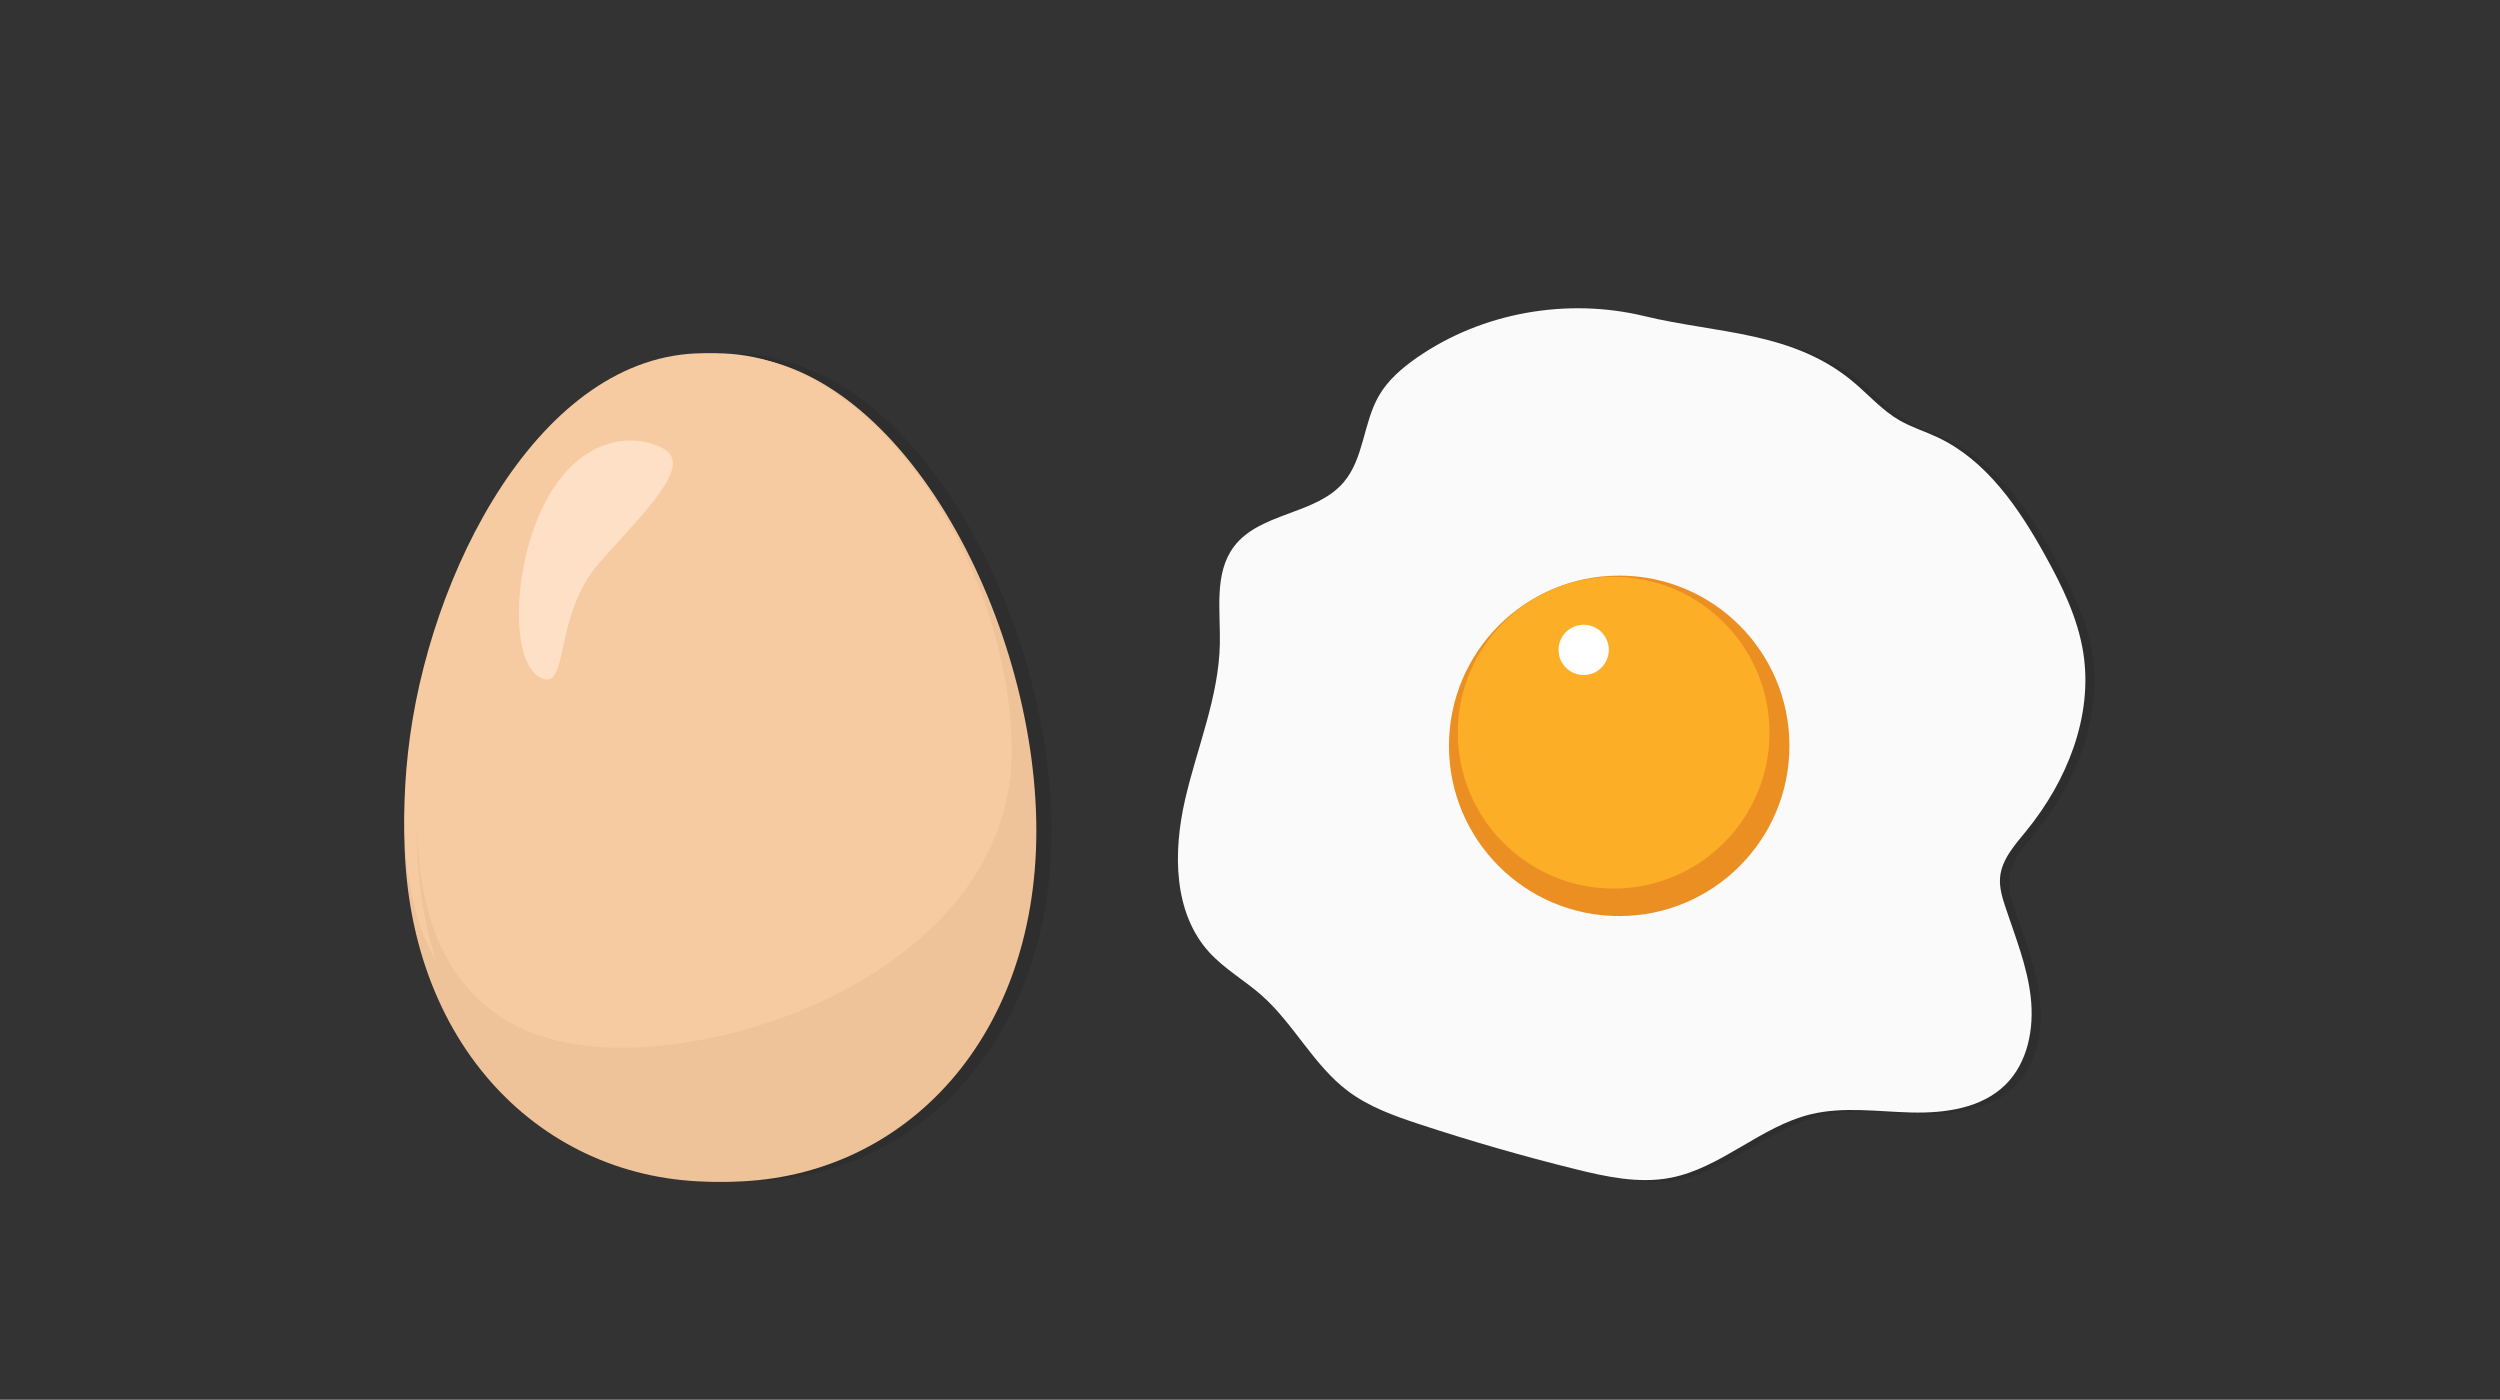 <svg version="1.1" id="Layer_1" xmlns="http://www.w3.org/2000/svg" xmlns:xlink="http://www.w3.org/1999/xlink" viewBox="0 0 768 430" enable-background="new 0 0 768 430" xml:space="preserve">
<rect x="0" y="0" width="768" height="430" fill="#333333" stroke="none"/>
<g>
	<g opacity="0.1">
		<path d="M323.034,255.184c0,65.747-42.606,107.851-95.163,107.851c-52.557,0-95.163-42.104-95.163-107.851
			c0-65.749,42.606-145.917,95.163-145.917C280.428,109.267,323.034,189.435,323.034,255.184z"/>
		<path d="M315.438,231.181c-0.128,57.739-69.817,90.663-119.964,90.663c-50.146,0-67.638-35.648-61.634-90.663
			c5.997-54.938,40.652-122.66,90.799-122.66C274.787,108.521,315.562,175.601,315.438,231.181z"/>
		<path d="M172.517,153.632c-10.459,19.416-11.249,49.47-1.995,54.456c9.254,4.986,3.754-18.972,18.445-35.42
			c14.57-16.312,28.685-29.903,19.431-34.889C199.145,132.794,182.976,134.217,172.517,153.632z"/>
	</g>
	<g>
		<path opacity="0.1" d="M438.092,110.369c-4.562,3.171-8.902,6.887-11.685,11.697c-4.832,8.352-4.59,19.292-10.859,26.625
			c-8.565,10.018-25.733,9.187-33.666,19.713c-6.167,8.185-4.146,19.581-4.341,29.828c-0.312,16.431-7.036,31.972-10.702,47.993
			c-3.667,16.021-3.632,34.628,7.411,46.8c4.693,5.173,10.936,8.658,16.162,13.291c9.915,8.79,15.95,21.495,26.558,29.436
			c6.5,4.866,14.305,7.619,22.017,10.157c15.706,5.17,31.605,9.752,47.654,13.732c9.603,2.382,19.599,4.558,29.314,2.691
			c15.562-2.99,27.713-15.785,43.115-19.516c10.058-2.438,20.582-0.795,30.928-0.544c10.345,0.251,21.595-1.306,28.938-8.599
			c6.826-6.78,8.782-17.242,7.709-26.804c-1.072-9.562-4.758-18.6-7.789-27.73c-0.967-2.911-1.881-5.933-1.639-8.99
			c0.439-5.564,4.514-10.04,8.045-14.364c12.486-15.292,20.582-35.249,17.521-54.754c-1.668-10.633-6.493-20.495-11.713-29.908
			c-8.088-14.588-18.057-29.268-33.168-36.329c-3.857-1.802-7.974-3.063-11.654-5.202c-5.041-2.929-9.011-7.348-13.417-11.164
			c-18.777-16.262-42.257-15.335-64.819-20.798C484.333,91.896,458.148,96.427,438.092,110.369z"/>
		<path fill="#FAFAFA" d="M435.293,109.859c-4.562,3.171-8.902,6.888-11.685,11.698c-4.832,8.351-4.589,19.291-10.859,26.624
			c-8.565,10.018-25.733,9.188-33.666,19.713c-6.167,8.185-4.146,19.58-4.341,29.827c-0.313,16.433-7.035,31.972-10.702,47.993
			c-3.667,16.021-3.632,34.628,7.412,46.8c4.693,5.172,10.936,8.658,16.162,13.291c9.915,8.789,15.95,21.495,26.557,29.436
			c6.501,4.866,14.306,7.618,22.018,10.158c15.706,5.17,31.605,9.752,47.654,13.731c9.603,2.381,19.599,4.558,29.314,2.69
			c15.562-2.989,27.713-15.783,43.115-19.516c10.057-2.437,20.582-0.795,30.928-0.543c10.345,0.252,21.595-1.307,28.938-8.599
			c6.826-6.78,8.782-17.242,7.709-26.804c-1.072-9.562-4.758-18.599-7.789-27.73c-0.967-2.911-1.881-5.933-1.639-8.991
			c0.439-5.563,4.514-10.039,8.044-14.362c12.487-15.293,20.583-35.251,17.522-54.755c-1.669-10.634-6.493-20.495-11.713-29.908
			c-8.088-14.588-18.057-29.268-33.168-36.329c-3.857-1.802-7.974-3.063-11.654-5.202c-5.041-2.929-9.011-7.348-13.417-11.164
			c-18.777-16.262-42.257-15.335-64.819-20.798C481.534,91.387,455.35,95.917,435.293,109.859z"/>
		<circle fill="#EB8F22" cx="497.417" cy="229.121" r="52.295"/>
		<circle fill="#FCAE27" cx="495.714" cy="225.087" r="47.878"/>
		<circle fill="#FFFFFF" cx="486.501" cy="199.645" r="7.719"/>
	</g>
	<g>
		<path fill="#EEC399" d="M314.531,255.184c0,65.747-42.606,107.851-95.163,107.851c-52.557,0-95.163-42.104-95.163-107.851
			c0-65.749,42.606-145.917,95.163-145.917C271.925,109.267,314.531,189.435,314.531,255.184z"/>
		<path fill="#F6CBA1" d="M306.935,231.181c-0.128,57.739-69.817,90.663-119.964,90.663c-50.146,0-67.638-35.648-61.634-90.663
			c5.996-54.938,40.652-122.66,90.799-122.66S307.059,175.601,306.935,231.181z"/>
		<path fill="#FEE0C6" d="M164.014,153.632c-10.459,19.416-11.249,49.47-1.995,54.456c9.254,4.986,3.754-18.972,18.445-35.42
			c14.57-16.312,28.685-29.903,19.431-34.889C190.642,132.794,174.473,134.217,164.014,153.632z"/>
	</g>
	<g>
		<path fill="#EEC399" d="M318.366,255.184c0,65.747-42.606,107.851-95.163,107.851c-52.557,0-95.162-42.104-95.162-107.851
			c0-65.749,42.605-145.917,95.162-145.917C275.76,109.267,318.366,189.435,318.366,255.184z"/>
		<path fill="#F6CBA1" d="M310.771,231.181c-0.128,57.739-69.817,90.663-119.964,90.663s-67.638-35.648-61.633-90.663
			c5.996-54.938,40.652-122.66,90.799-122.66C270.118,108.521,310.894,175.601,310.771,231.181z"/>
		<path fill="#FEE0C6" d="M167.849,153.632c-10.459,19.416-11.249,49.47-1.995,54.456c9.254,4.986,3.755-18.972,18.445-35.42
			c14.571-16.312,28.685-29.903,19.432-34.889C194.476,132.794,178.308,134.217,167.849,153.632z"/>
	</g>
</g>
</svg>
